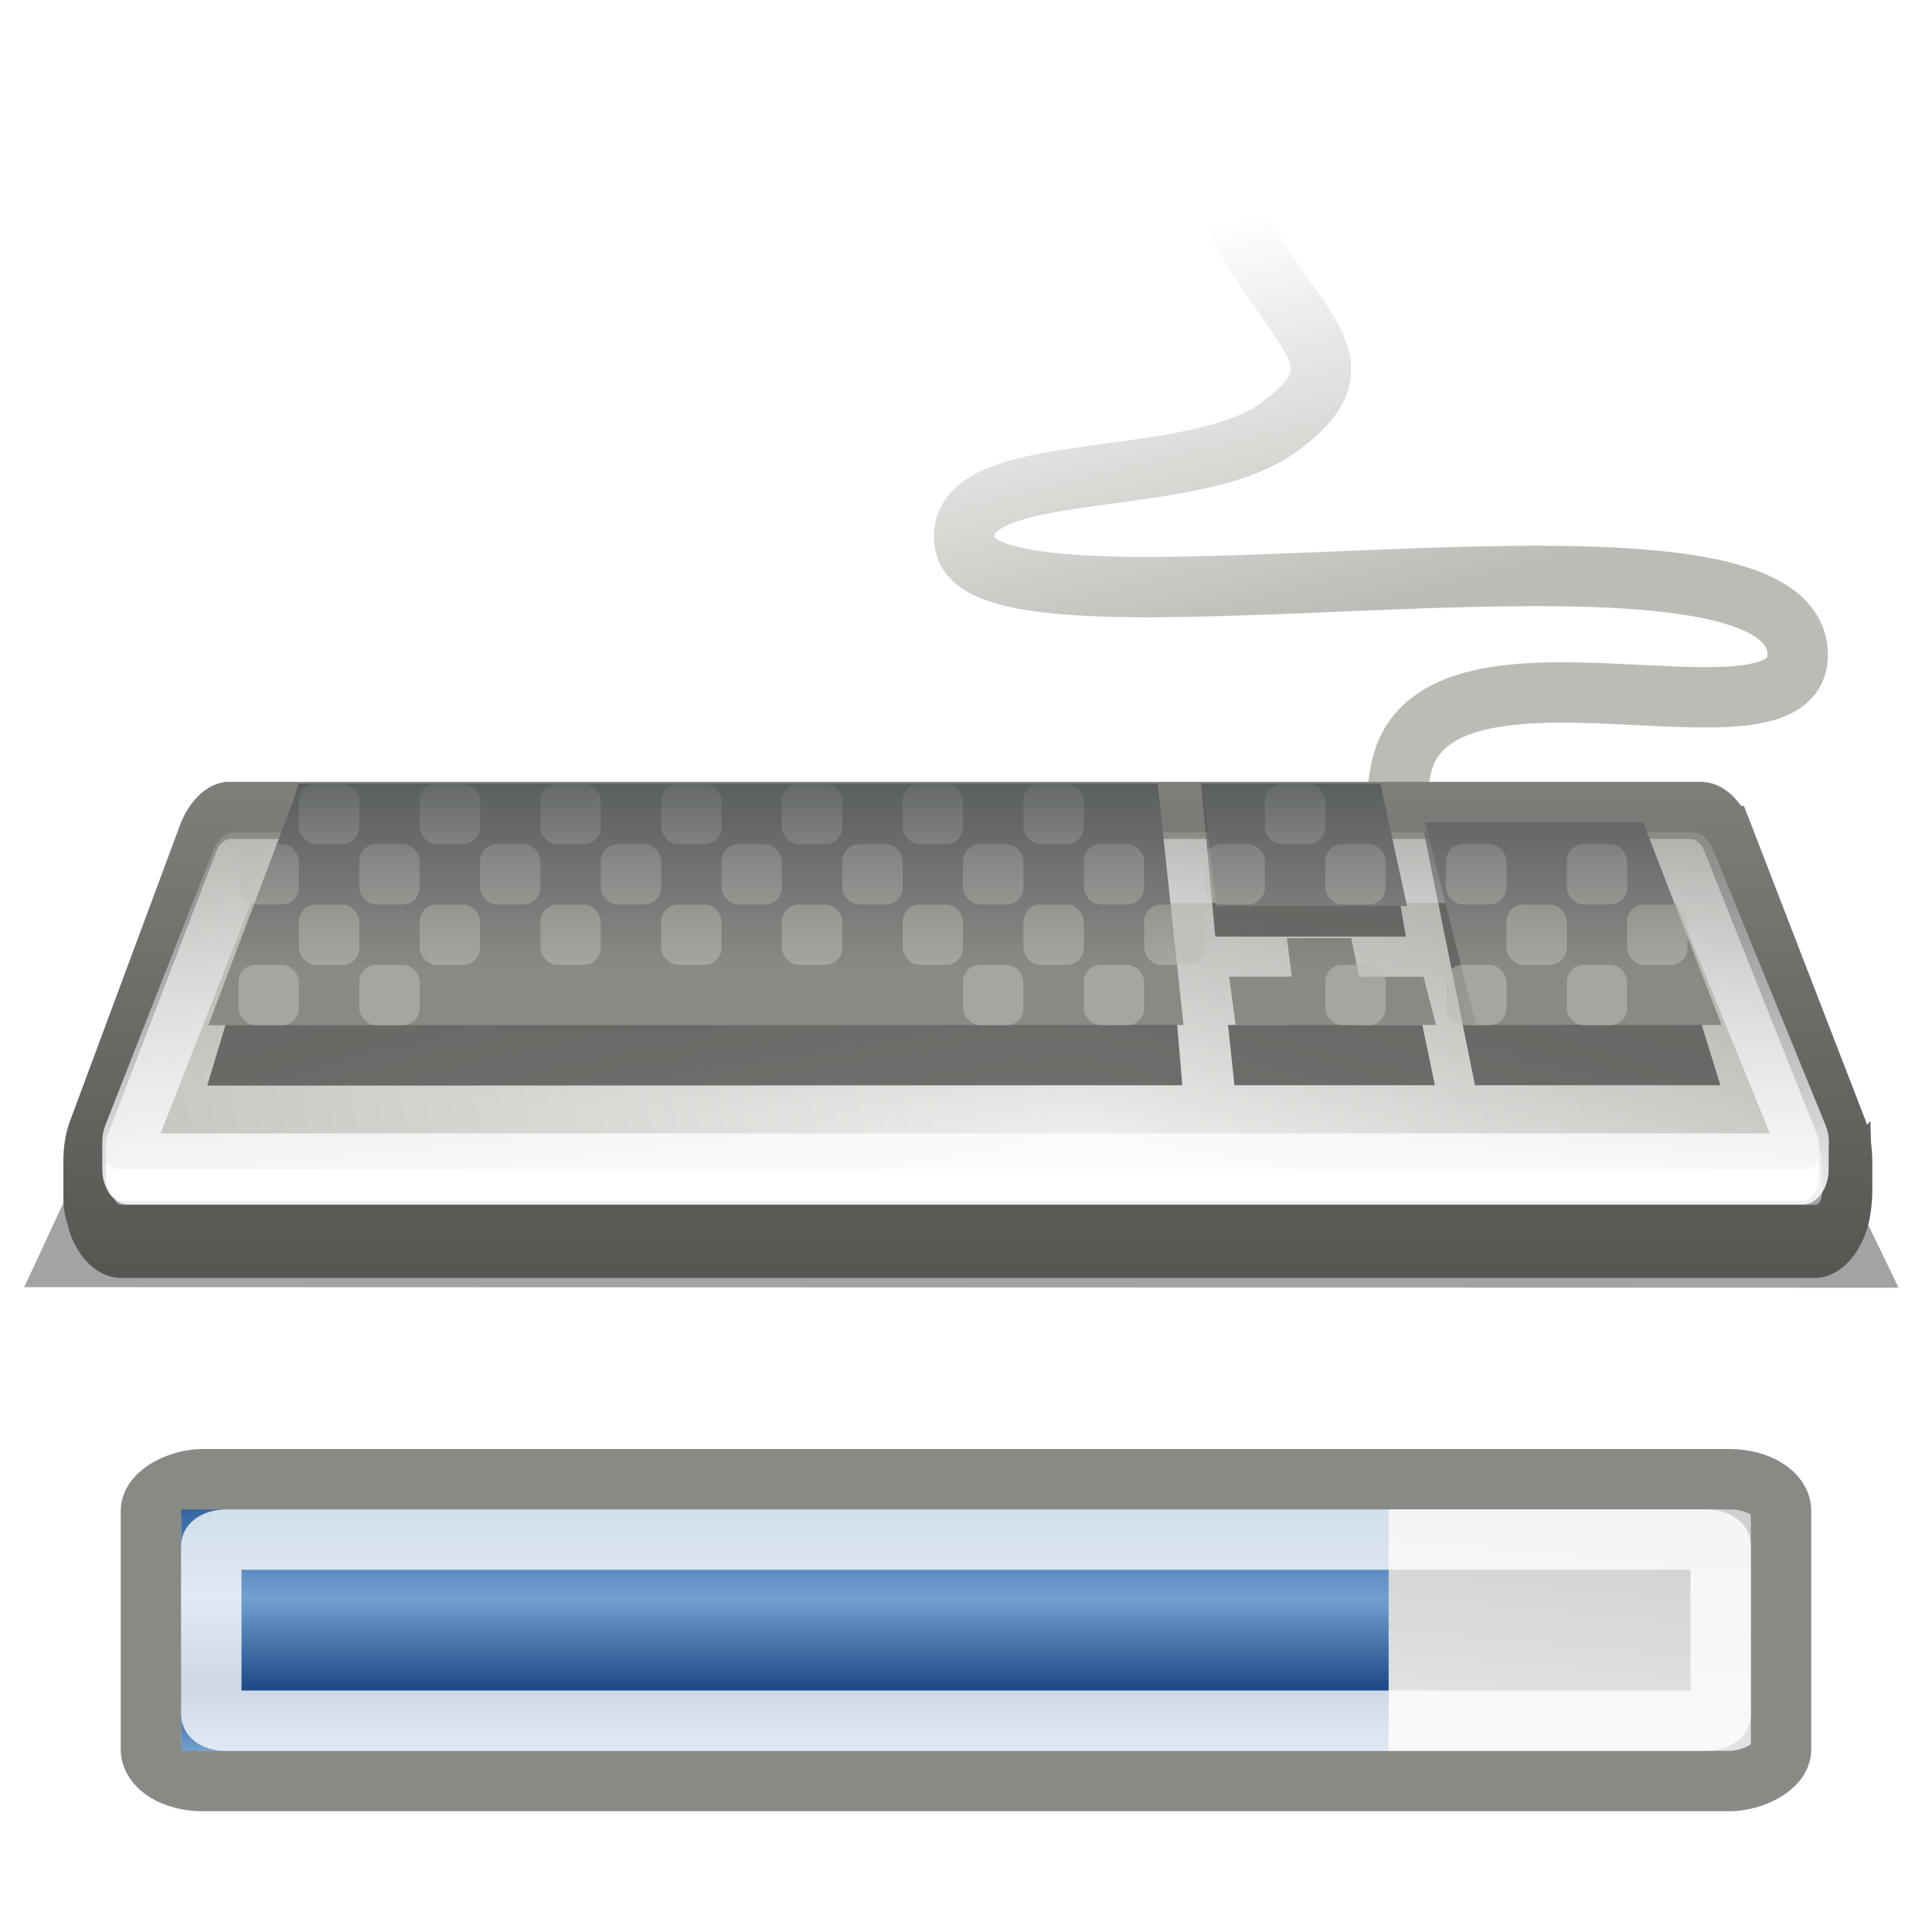 <?xml version="1.0" encoding="UTF-8" standalone="no"?>
<!-- Created with Inkscape (http://www.inkscape.org/) -->

<svg
   xmlns:dc="http://purl.org/dc/elements/1.1/"
   xmlns:cc="http://creativecommons.org/ns#"
   xmlns:rdf="http://www.w3.org/1999/02/22-rdf-syntax-ns#"
   xmlns:svg="http://www.w3.org/2000/svg"
   xmlns="http://www.w3.org/2000/svg"
   xmlns:xlink="http://www.w3.org/1999/xlink"
   xmlns:sodipodi="http://sodipodi.sourceforge.net/DTD/sodipodi-0.dtd"
   xmlns:inkscape="http://www.inkscape.org/namespaces/inkscape"
   width="32"
   height="32"
   id="svg3480"
   version="1.1"
   inkscape:version="0.48.4 r9939"
   sodipodi:docname="xfpm-keyboard-080.svg">
  <defs
     id="defs3482">
    <linearGradient
       inkscape:collect="always"
       xlink:href="#linearGradient3847"
       id="linearGradient6539"
       gradientUnits="userSpaceOnUse"
       gradientTransform="matrix(0.644,0,0,0.972,112.072,72.282)"
       x1="328.628"
       y1="74.433"
       x2="327.479"
       y2="67.362" />
    <linearGradient
       inkscape:collect="always"
       id="linearGradient3847">
      <stop
         style="stop-color:#babdb6;stop-opacity:1;"
         offset="0"
         id="stop3849" />
      <stop
         style="stop-color:#babdb6;stop-opacity:0;"
         offset="1"
         id="stop3851" />
    </linearGradient>
    <filter
       color-interpolation-filters="sRGB"
       inkscape:collect="always"
       id="filter4804"
       x="-0.035"
       width="1.069"
       y="-0.243"
       height="1.486">
      <feGaussianBlur
         inkscape:collect="always"
         stdDeviation="0.648"
         id="feGaussianBlur4806" />
    </filter>
    <linearGradient
       inkscape:collect="always"
       xlink:href="#linearGradient2740"
       id="linearGradient6541"
       gradientUnits="userSpaceOnUse"
       x1="147.5"
       y1="353.404"
       x2="145.437"
       y2="404.662" />
    <linearGradient
       id="linearGradient2740">
      <stop
         style="stop-color:#888a85;stop-opacity:1"
         offset="0"
         id="stop2742" />
      <stop
         style="stop-color:#888a85;stop-opacity:0;"
         offset="1"
         id="stop2744" />
    </linearGradient>
    <linearGradient
       inkscape:collect="always"
       xlink:href="#linearGradient4538"
       id="linearGradient6543"
       gradientUnits="userSpaceOnUse"
       x1="110.532"
       y1="416.369"
       x2="110.532"
       y2="360.967" />
    <linearGradient
       inkscape:collect="always"
       id="linearGradient4538">
      <stop
         style="stop-color:#555753;stop-opacity:1;"
         offset="0"
         id="stop4540" />
      <stop
         style="stop-color:#888a85;stop-opacity:1"
         offset="1"
         id="stop4542" />
    </linearGradient>
    <clipPath
       clipPathUnits="userSpaceOnUse"
       id="clipPath3519">
      <path
         inkscape:connector-curvature="0"
         sodipodi:nodetypes="cccsccccsccsscsccccc"
         id="path3521"
         d="m 49.053,377.918 c -0.711,0.073 -1.34,0.492 -1.68,1.12 l -14.28,26.383 c -0.172,0.324 -0.255,0.673 -0.249,1.027 1.72e-4,0.011 -3.28e-4,0.021 0,0.031 l 0,2.987 0,0.311 0.062,0 c 0.045,0.26 0.109,0.513 0.249,0.747 0.388,0.649 1.08,1.054 1.836,1.058 l 220.863,0 c 0.765,0.002 1.477,-0.399 1.867,-1.058 0.137,-0.232 0.206,-0.489 0.249,-0.747 0.049,-0.291 0.062,-0.871 0.062,-0.871 l 0,-2.084 c 0,-0.492 -0.035,-0.987 -0.28,-1.431 L 242.911,379.007 c -0.389,-0.68 -1.115,-1.097 -1.898,-1.089 l -191.742,0 c -0.073,-0.004 -0.145,-0.004 -0.218,0 z"
         style="fill:#000000;fill-opacity:1;stroke:none;display:inline;enable-background:new" />
    </clipPath>
    <radialGradient
       inkscape:collect="always"
       xlink:href="#linearGradient2748"
       id="radialGradient6545"
       gradientUnits="userSpaceOnUse"
       gradientTransform="matrix(-0.995,-1.723,1.125,-0.65,7.412,817.829)"
       cx="139.852"
       cy="260.935"
       fx="139.852"
       fy="260.935"
       r="112.594" />
    <linearGradient
       inkscape:collect="always"
       id="linearGradient2748">
      <stop
         style="stop-color:#eeeeec;stop-opacity:1"
         offset="0"
         id="stop2750" />
      <stop
         style="stop-color:#babdb6;stop-opacity:1"
         offset="1"
         id="stop2752" />
    </linearGradient>
    <filter
       color-interpolation-filters="sRGB"
       inkscape:collect="always"
       id="filter3523"
       x="-0.006"
       width="1.012"
       y="-0.366"
       height="1.733">
      <feGaussianBlur
         inkscape:collect="always"
         stdDeviation="0.572"
         id="feGaussianBlur3525" />
    </filter>
    <linearGradient
       inkscape:collect="always"
       xlink:href="#linearGradient2740"
       id="linearGradient6547"
       gradientUnits="userSpaceOnUse"
       x1="147.5"
       y1="353.404"
       x2="145.437"
       y2="404.662" />
    <linearGradient
       inkscape:collect="always"
       xlink:href="#linearGradient3833"
       id="linearGradient6549"
       gradientUnits="userSpaceOnUse"
       x1="178.917"
       y1="409.985"
       x2="178.917"
       y2="371.447" />
    <linearGradient
       inkscape:collect="always"
       id="linearGradient3833">
      <stop
         style="stop-color:#ffffff;stop-opacity:1;"
         offset="0"
         id="stop3835" />
      <stop
         style="stop-color:#ffffff;stop-opacity:0;"
         offset="1"
         id="stop3837" />
    </linearGradient>
    <linearGradient
       inkscape:collect="always"
       xlink:href="#linearGradient4574"
       id="linearGradient6551"
       gradientUnits="userSpaceOnUse"
       gradientTransform="matrix(0.597,0,0,0.8,128.085,77.4)"
       x1="316.183"
       y1="83.225"
       x2="316.183"
       y2="90.82" />
    <linearGradient
       inkscape:collect="always"
       id="linearGradient4574">
      <stop
         style="stop-color:#2e3436;stop-opacity:1"
         offset="0"
         id="stop4576" />
      <stop
         style="stop-color:#888a85;stop-opacity:1"
         offset="1"
         id="stop4578" />
    </linearGradient>
    <linearGradient
       inkscape:collect="always"
       id="linearGradient6481">
      <stop
         style="stop-color:#babdb6;stop-opacity:1;"
         offset="0"
         id="stop6483" />
      <stop
         style="stop-color:#babdb6;stop-opacity:0;"
         offset="1"
         id="stop6485" />
    </linearGradient>
    <linearGradient
       inkscape:collect="always"
       xlink:href="#linearGradient6481"
       id="linearGradient6553"
       gradientUnits="userSpaceOnUse"
       x1="319.5"
       y1="150.005"
       x2="319.5"
       y2="146.204" />
    <linearGradient
       inkscape:collect="always"
       xlink:href="#linearGradient6481"
       id="linearGradient6555"
       gradientUnits="userSpaceOnUse"
       x1="319.5"
       y1="150.005"
       x2="319.5"
       y2="146.204" />
    <linearGradient
       inkscape:collect="always"
       xlink:href="#linearGradient6481"
       id="linearGradient6557"
       gradientUnits="userSpaceOnUse"
       x1="319.5"
       y1="150.005"
       x2="319.5"
       y2="146.204" />
    <linearGradient
       inkscape:collect="always"
       xlink:href="#linearGradient6481"
       id="linearGradient6559"
       gradientUnits="userSpaceOnUse"
       x1="319.5"
       y1="150.005"
       x2="319.5"
       y2="146.204" />
    <linearGradient
       inkscape:collect="always"
       xlink:href="#linearGradient6481"
       id="linearGradient6561"
       gradientUnits="userSpaceOnUse"
       x1="319.5"
       y1="150.005"
       x2="319.5"
       y2="146.204" />
    <linearGradient
       inkscape:collect="always"
       xlink:href="#linearGradient6481"
       id="linearGradient6563"
       gradientUnits="userSpaceOnUse"
       x1="319.5"
       y1="150.005"
       x2="319.5"
       y2="146.204" />
    <linearGradient
       inkscape:collect="always"
       xlink:href="#linearGradient6481"
       id="linearGradient6565"
       gradientUnits="userSpaceOnUse"
       x1="319.5"
       y1="150.005"
       x2="319.5"
       y2="146.204" />
    <linearGradient
       inkscape:collect="always"
       xlink:href="#linearGradient6481"
       id="linearGradient6567"
       gradientUnits="userSpaceOnUse"
       x1="319.5"
       y1="150.005"
       x2="319.5"
       y2="146.204" />
    <linearGradient
       inkscape:collect="always"
       xlink:href="#linearGradient6481"
       id="linearGradient6569"
       gradientUnits="userSpaceOnUse"
       x1="319.5"
       y1="150.005"
       x2="319.5"
       y2="146.204" />
    <linearGradient
       inkscape:collect="always"
       xlink:href="#linearGradient6481"
       id="linearGradient6571"
       gradientUnits="userSpaceOnUse"
       x1="319.5"
       y1="150.005"
       x2="319.5"
       y2="146.204" />
    <linearGradient
       inkscape:collect="always"
       xlink:href="#linearGradient6481"
       id="linearGradient6573"
       gradientUnits="userSpaceOnUse"
       x1="319.5"
       y1="150.005"
       x2="319.5"
       y2="146.204" />
    <linearGradient
       inkscape:collect="always"
       xlink:href="#linearGradient6481"
       id="linearGradient6575"
       gradientUnits="userSpaceOnUse"
       x1="319.5"
       y1="150.005"
       x2="319.5"
       y2="146.204" />
    <linearGradient
       inkscape:collect="always"
       xlink:href="#linearGradient6481"
       id="linearGradient6577"
       gradientUnits="userSpaceOnUse"
       x1="319.5"
       y1="150.005"
       x2="319.5"
       y2="146.204" />
    <linearGradient
       inkscape:collect="always"
       xlink:href="#linearGradient6481"
       id="linearGradient6579"
       gradientUnits="userSpaceOnUse"
       x1="319.5"
       y1="150.005"
       x2="319.5"
       y2="146.204" />
    <linearGradient
       inkscape:collect="always"
       xlink:href="#linearGradient6481"
       id="linearGradient6581"
       gradientUnits="userSpaceOnUse"
       x1="319.5"
       y1="150.005"
       x2="319.5"
       y2="146.204" />
    <linearGradient
       inkscape:collect="always"
       xlink:href="#linearGradient6481"
       id="linearGradient6583"
       gradientUnits="userSpaceOnUse"
       x1="319.5"
       y1="150.005"
       x2="319.5"
       y2="146.204" />
    <linearGradient
       inkscape:collect="always"
       xlink:href="#linearGradient6481"
       id="linearGradient6585"
       gradientUnits="userSpaceOnUse"
       x1="319.5"
       y1="150.005"
       x2="319.5"
       y2="146.204" />
    <linearGradient
       inkscape:collect="always"
       xlink:href="#linearGradient6481"
       id="linearGradient6587"
       gradientUnits="userSpaceOnUse"
       x1="319.5"
       y1="150.005"
       x2="319.5"
       y2="146.204" />
    <linearGradient
       inkscape:collect="always"
       xlink:href="#linearGradient6481"
       id="linearGradient6589"
       gradientUnits="userSpaceOnUse"
       x1="319.5"
       y1="150.005"
       x2="319.5"
       y2="146.204" />
    <linearGradient
       inkscape:collect="always"
       xlink:href="#linearGradient6481"
       id="linearGradient6591"
       gradientUnits="userSpaceOnUse"
       x1="319.5"
       y1="150.005"
       x2="319.5"
       y2="146.204" />
    <linearGradient
       inkscape:collect="always"
       xlink:href="#linearGradient6481"
       id="linearGradient6593"
       gradientUnits="userSpaceOnUse"
       x1="319.5"
       y1="150.005"
       x2="319.5"
       y2="146.204" />
    <linearGradient
       inkscape:collect="always"
       xlink:href="#linearGradient6481"
       id="linearGradient6595"
       gradientUnits="userSpaceOnUse"
       x1="319.5"
       y1="150.005"
       x2="319.5"
       y2="146.204" />
    <linearGradient
       inkscape:collect="always"
       xlink:href="#linearGradient6481"
       id="linearGradient6597"
       gradientUnits="userSpaceOnUse"
       x1="319.5"
       y1="150.005"
       x2="319.5"
       y2="146.204" />
    <linearGradient
       inkscape:collect="always"
       xlink:href="#linearGradient6481"
       id="linearGradient6599"
       gradientUnits="userSpaceOnUse"
       x1="319.5"
       y1="150.005"
       x2="319.5"
       y2="146.204" />
    <linearGradient
       inkscape:collect="always"
       xlink:href="#linearGradient6481"
       id="linearGradient6601"
       gradientUnits="userSpaceOnUse"
       x1="319.5"
       y1="150.005"
       x2="319.5"
       y2="146.204" />
    <linearGradient
       inkscape:collect="always"
       xlink:href="#linearGradient6481"
       id="linearGradient6603"
       gradientUnits="userSpaceOnUse"
       x1="319.5"
       y1="150.005"
       x2="319.5"
       y2="146.204" />
    <linearGradient
       inkscape:collect="always"
       xlink:href="#linearGradient6481"
       id="linearGradient6605"
       gradientUnits="userSpaceOnUse"
       x1="319.5"
       y1="150.005"
       x2="319.5"
       y2="146.204" />
    <linearGradient
       inkscape:collect="always"
       xlink:href="#linearGradient6481"
       id="linearGradient6607"
       gradientUnits="userSpaceOnUse"
       x1="319.5"
       y1="150.005"
       x2="319.5"
       y2="146.204" />
    <linearGradient
       inkscape:collect="always"
       xlink:href="#linearGradient6481"
       id="linearGradient6609"
       gradientUnits="userSpaceOnUse"
       x1="319.5"
       y1="150.005"
       x2="319.5"
       y2="146.204" />
    <linearGradient
       inkscape:collect="always"
       xlink:href="#linearGradient6481"
       id="linearGradient6611"
       gradientUnits="userSpaceOnUse"
       x1="319.5"
       y1="150.005"
       x2="319.5"
       y2="146.204" />
    <linearGradient
       inkscape:collect="always"
       xlink:href="#linearGradient6481"
       id="linearGradient6613"
       gradientUnits="userSpaceOnUse"
       x1="319.5"
       y1="150.005"
       x2="319.5"
       y2="146.204" />
    <linearGradient
       inkscape:collect="always"
       xlink:href="#linearGradient6481"
       id="linearGradient6615"
       gradientUnits="userSpaceOnUse"
       x1="319.5"
       y1="150.005"
       x2="319.5"
       y2="146.204" />
    <linearGradient
       inkscape:collect="always"
       xlink:href="#linearGradient6481"
       id="linearGradient6617"
       gradientUnits="userSpaceOnUse"
       x1="319.5"
       y1="150.005"
       x2="319.5"
       y2="146.204" />
    <linearGradient
       inkscape:collect="always"
       xlink:href="#linearGradient6481"
       id="linearGradient6619"
       gradientUnits="userSpaceOnUse"
       x1="319.5"
       y1="150.005"
       x2="319.5"
       y2="146.204" />
    <linearGradient
       inkscape:collect="always"
       xlink:href="#linearGradient6481"
       id="linearGradient6621"
       gradientUnits="userSpaceOnUse"
       x1="319.5"
       y1="150.005"
       x2="319.5"
       y2="146.204" />
    <linearGradient
       inkscape:collect="always"
       xlink:href="#linearGradient6481"
       id="linearGradient6623"
       gradientUnits="userSpaceOnUse"
       x1="319.5"
       y1="150.005"
       x2="319.5"
       y2="146.204" />
    <linearGradient
       inkscape:collect="always"
       xlink:href="#linearGradient6481"
       id="linearGradient6625"
       gradientUnits="userSpaceOnUse"
       x1="319.5"
       y1="150.005"
       x2="319.5"
       y2="146.204" />
    <linearGradient
       y2="146.204"
       x2="319.5"
       y1="150.005"
       x1="319.5"
       gradientUnits="userSpaceOnUse"
       id="linearGradient4191"
       xlink:href="#linearGradient6481"
       inkscape:collect="always" />
    <linearGradient
       id="linearGradient4304">
      <stop
         style="stop-color:#cccccc;stop-opacity:1;"
         offset="0"
         id="stop4306" />
      <stop
         style="stop-color:#e2e2e2;stop-opacity:1;"
         offset="1"
         id="stop4308" />
    </linearGradient>
    <linearGradient
       y2="15.98"
       x2="41.616"
       y1="14.394"
       x1="31.197"
       gradientTransform="matrix(0.384,0,0,0.631,1032.385,-31.076)"
       gradientUnits="userSpaceOnUse"
       id="linearGradient3239"
       xlink:href="#linearGradient4304"
       inkscape:collect="always" />
    <linearGradient
       id="linearGradient9051-96-9-8-7-3-7">
      <stop
         id="stop9053-1-9-9-4-9-7"
         offset="0"
         style="stop-color:#3465a4;stop-opacity:1" />
      <stop
         style="stop-color:#729fcf;stop-opacity:1"
         offset="0.372"
         id="stop9055-04-3-2-8-9-1" />
      <stop
         style="stop-color:#204a87;stop-opacity:1"
         offset="0.744"
         id="stop9057-2-6-8-5-9-2" />
      <stop
         id="stop9059-22-0-8-8-2-8"
         offset="1"
         style="stop-color:#729fcf;stop-opacity:1" />
    </linearGradient>
    <linearGradient
       y2="1045.862"
       x2="28"
       y1="1045.862"
       x1="26"
       gradientTransform="matrix(2,0,0,4,993.362,-4196.449)"
       gradientUnits="userSpaceOnUse"
       id="linearGradient3233-9"
       xlink:href="#linearGradient9051-96-9-8-7-3-7"
       inkscape:collect="always" />
  </defs>
  <sodipodi:namedview
     id="base"
     pagecolor="#ffffff"
     bordercolor="#666666"
     borderopacity="1.0"
     inkscape:pageopacity="0.0"
     inkscape:pageshadow="2"
     inkscape:zoom="11.2"
     inkscape:cx="20.293551"
     inkscape:cy="18.725288"
     inkscape:document-units="px"
     inkscape:current-layer="layer1"
     showgrid="true"
     inkscape:window-width="1005"
     inkscape:window-height="671"
     inkscape:window-x="735"
     inkscape:window-y="377"
     inkscape:window-maximized="0">
    <inkscape:grid
       type="xygrid"
       id="grid3649"
       empspacing="5"
       visible="true"
       enabled="true"
       snapvisiblegridlinesonly="true" />
  </sodipodi:namedview>
  <g
     inkscape:label="Layer 1"
     inkscape:groupmode="layer"
     id="layer1"
     transform="translate(0,-1020.362)">
    <g
       style="display:inline;enable-background:new"
       id="g6489"
       transform="translate(-303.049,886.343)">
      <path
         inkscape:connector-curvature="0"
         sodipodi:nodetypes="cssssc"
         id="path4941"
         d="m 327.889,151.5 c 0,0 -2.117,-2.757 -1.623,-4.796 0.602,-2.482 6.559,-0.089 6.559,-1.837 0,-2.806 -13.451,0.082 -13.794,-1.837 -0.261,-1.462 3.723,-0.843 5.207,-1.939 2.349,-1.735 -2.039,-1.729 -2.164,-9.592"
         style="fill:none;stroke:url(#linearGradient6539);stroke-width:1;stroke-linecap:butt;stroke-linejoin:miter;stroke-miterlimit:4;stroke-opacity:1;stroke-dasharray:none;display:inline;enable-background:new" />
      <path
         inkscape:connector-curvature="0"
         transform="matrix(0.69,0,0,0.644,98.171,98.425)"
         sodipodi:nodetypes="ccccc"
         id="path4943"
         d="M 300.27,82 297.506,88.375 342.5,88.39 339.62,82 300.27,82 z"
         style="opacity:0.6;fill:#000000;fill-opacity:1;stroke:none;display:inline;filter:url(#filter4804);enable-background:new" />
      <path
         transform="matrix(0.127,0,0,0.185,300.609,78.049)"
         d="m 48.844,375.812 c -1.408,0.144 -2.638,0.974 -3.312,2.219 L 31.25,404.406 c -0.335,0.633 -0.512,1.354 -0.5,2.062 -0.001,-0.077 -0.004,-0.056 0,0.062 l 0,2.938 0,0.312 A 2.104,2.104 0 0 0 31.125,411 c 0.076,0.22 0.073,0.382 0.219,0.625 0.76,1.27 2.148,2.054 3.656,2.062 l 220.844,0 c 1.512,0.003 2.912,-0.785 3.688,-2.094 0.33,-0.557 0.434,-1.075 0.5,-1.469 0.114,-0.679 0.094,-1.156 0.094,-1.156 a 2.104,2.104 0 0 0 0,-0.062 l 0,-2.094 c 0,-0.597 -0.006,-1.516 -0.531,-2.469 L 244.75,377.969 a 2.104,2.104 0 0 0 -0.031,0 C 243.954,376.631 242.539,375.808 241,375.812 l -0.031,0 -191.594,0 c -0.033,-0.002 -0.061,9.1e-4 -0.094,0 -0.111,-0.003 -0.201,-0.006 -0.312,0 a 2.104,2.104 0 0 0 -0.125,0 z"
         id="path4945"
         style="fill:url(#linearGradient6541);fill-opacity:1;stroke:url(#linearGradient6543);stroke-width:6.54;stroke-linecap:square;stroke-linejoin:miter;stroke-miterlimit:4;stroke-opacity:1;stroke-dasharray:none;stroke-dashoffset:0.361;display:inline;enable-background:new"
         inkscape:original="M 49.0625 377.90625 C 48.351795 377.97898 47.715484 378.40319 47.375 379.03125 L 33.09375 405.40625 C 32.921854 405.73057 32.838 406.08368 32.84375 406.4375 C 32.843921 406.44806 32.843422 406.45818 32.84375 406.46875 L 32.84375 409.46875 L 32.84375 409.78125 L 32.90625 409.78125 C 32.951585 410.04087 33.016408 410.29742 33.15625 410.53125 C 33.544315 411.18013 34.243936 411.5896 35 411.59375 L 255.84375 411.59375 C 256.60912 411.59549 257.32874 411.18979 257.71875 410.53125 C 257.85619 410.2992 257.92557 410.03943 257.96875 409.78125 C 258.01748 409.48989 258.03125 408.90625 258.03125 408.90625 L 258.03125 406.8125 C 258.03125 406.32053 257.99454 405.81869 257.75 405.375 L 242.90625 379 C 242.51767 378.31998 241.78319 377.89854 241 377.90625 L 49.28125 377.90625 C 49.208701 377.90258 49.135047 377.90258 49.0625 377.90625 z "
         inkscape:radius="2.1041079"
         sodipodi:type="inkscape:offset" />
      <g
         transform="matrix(0.126,0,0,0.178,300.666,80.647)"
         clip-path="url(#clipPath3519)"
         id="g4947"
         style="display:inline;enable-background:new">
        <path
           inkscape:connector-curvature="0"
           style="fill:url(#radialGradient6545);fill-opacity:1;stroke:none;display:inline;enable-background:new"
           d="m 49.053,377.918 c -0.711,0.073 -1.34,0.492 -1.68,1.12 l -14.28,26.383 c -0.172,0.324 -0.255,0.673 -0.249,1.027 1.72e-4,0.011 -3.28e-4,0.021 0,0.031 l 0,2.987 0,0.311 0.062,0 c 0.045,0.26 0.109,0.513 0.249,0.747 0.388,0.649 1.08,1.054 1.836,1.058 l 220.863,0 c 0.765,0.002 1.477,-0.399 1.867,-1.058 0.137,-0.232 0.206,-0.489 0.249,-0.747 0.049,-0.291 0.062,-0.871 0.062,-0.871 l 0,-2.084 c 0,-0.492 -0.035,-0.987 -0.28,-1.431 L 242.911,379.007 c -0.389,-0.68 -1.115,-1.097 -1.898,-1.089 l -191.742,0 c -0.073,-0.004 -0.145,-0.004 -0.218,0 z"
           id="path4949"
           sodipodi:nodetypes="cccsccccsccsscsccccc" />
        <path
           inkscape:connector-curvature="0"
           style="fill:#ffffff;fill-opacity:1;stroke:none;display:inline;filter:url(#filter3523);enable-background:new"
           d="m 32.844,407.844 0,1.625 0,0.312 0.062,0 c 0.045,0.26 0.11,0.516 0.25,0.75 0.388,0.649 1.088,1.058 1.844,1.062 l 220.844,0 c 0.765,0.002 1.485,-0.404 1.875,-1.062 0.137,-0.232 0.207,-0.492 0.25,-0.75 0.049,-0.291 0.062,-0.875 0.062,-0.875 l 0,-1.062 c -0.41,0.504 -1.027,0.814 -1.688,0.812 l -221.844,0 c -0.653,-0.004 -1.25,-0.315 -1.656,-0.812 z"
           id="path4951" />
        <path
           inkscape:connector-curvature="0"
           style="fill:url(#linearGradient6547);fill-opacity:1;stroke:none;display:inline;enable-background:new"
           d="m 49.053,377.918 c -0.711,0.073 -1.34,0.492 -1.68,1.12 l -14.28,26.383 c -0.172,0.324 -0.255,0.673 -0.249,1.027 1.72e-4,0.011 -3.28e-4,0.021 0,0.031 l 0,2.987 0,0.311 0.062,0 c 0.045,0.26 0.109,0.513 0.249,0.747 0.388,0.649 1.08,1.054 1.836,1.058 l 220.863,0 c 0.765,0.002 1.477,-0.399 1.867,-1.058 0.137,-0.232 0.206,-0.489 0.249,-0.747 0.049,-0.291 0.062,-0.871 0.062,-0.871 l 0,-2.084 c 0,-0.492 -0.035,-0.987 -0.28,-1.431 L 242.911,379.007 c -0.389,-0.68 -1.115,-1.097 -1.898,-1.089 l -191.742,0 c -0.073,-0.004 -0.145,-0.004 -0.218,0 z"
           id="path4953"
           sodipodi:nodetypes="cccsccccsccsscsccccc" />
      </g>
      <path
         inkscape:connector-curvature="0"
         sodipodi:nodetypes="cccccccccccccccccccccccc"
         id="path4955"
         d="m 307.992,147 -1.511,5 16.151,-0.006 -0.427,-4.994 -14.213,0 z m 14.952,0 0.234,2.532 3.157,0 -0.442,-2.532 -2.95,0 z m 3.689,0.799 0.846,4.195 4.065,0 -1.299,-4.195 -3.611,0 z m -2.288,2.397 0.083,0.799 -1.039,0 0.106,0.999 3.32,0 -0.208,-0.999 -1.065,0 -0.132,-0.799 -1.065,0 z"
         style="opacity:0.831;fill:#555753;fill-opacity:1;fill-rule:evenodd;stroke:none;display:inline;enable-background:new" />
      <path
         transform="matrix(0.126,0,0,0.174,300.715,82.198)"
         d="m 49.5,380.406 -14.156,26.125 0,2.562 220.188,0 c 0.008,-0.108 -0.004,-0.138 0,-0.188 l 0,-0.062 0,-2.031 c 0,-0.367 -0.059,-0.383 0.031,-0.219 l -14.75,-26.188 -191.312,0 z"
         id="path4957"
         style="opacity:0.845;fill:none;stroke:url(#linearGradient6549);stroke-width:6.753;stroke-linecap:square;stroke-linejoin:round;stroke-miterlimit:4;stroke-opacity:1;stroke-dasharray:none;stroke-dashoffset:0.361;display:inline;enable-background:new"
         inkscape:original="M 49.0625 377.90625 C 48.351795 377.97898 47.715484 378.40319 47.375 379.03125 L 33.09375 405.40625 C 32.921854 405.73057 32.838 406.08368 32.84375 406.4375 C 32.843921 406.44806 32.843422 406.45818 32.84375 406.46875 L 32.84375 409.46875 L 32.84375 409.78125 L 32.90625 409.78125 C 32.951585 410.04087 33.016408 410.29742 33.15625 410.53125 C 33.544315 411.18013 34.243936 411.5896 35 411.59375 L 255.84375 411.59375 C 256.60912 411.59549 257.32874 411.18979 257.71875 410.53125 C 257.85619 410.2992 257.92557 410.03943 257.96875 409.78125 C 258.01748 409.48989 258.03125 408.90625 258.03125 408.90625 L 258.03125 406.8125 C 258.03125 406.32053 257.99454 405.81869 257.75 405.375 L 242.90625 379 C 242.51767 378.31998 241.78319 377.89854 241 377.90625 L 49.28125 377.90625 C 49.208701 377.90258 49.135047 377.90258 49.0625 377.90625 z "
         inkscape:radius="-2.5097508"
         sodipodi:type="inkscape:offset" />
      <path
         inkscape:connector-curvature="0"
         sodipodi:nodetypes="cccccccccccccccccccccccc"
         id="path4959"
         d="m 308.011,147 -1.511,4 16.151,-0.005 -0.427,-3.995 -14.213,0 z m 14.952,0 0.234,2.026 3.157,0 -0.442,-2.026 -2.95,0 z m 3.689,0.639 0.846,3.356 4.065,0 -1.299,-3.356 -3.611,0 z m -2.288,1.918 0.083,0.639 -1.039,0 0.106,0.799 3.32,0 -0.208,-0.799 -1.065,0 -0.132,-0.639 -1.065,0 z"
         style="fill:url(#linearGradient6551);fill-opacity:1;fill-rule:evenodd;stroke:none;display:inline;enable-background:new" />
      <g
         style="fill:url(#linearGradient4191);fill-opacity:1"
         id="g6429">
        <rect
           style="opacity:0.554;fill:url(#linearGradient6553);fill-opacity:1;stroke:none;display:inline;enable-background:new"
           id="rect6011"
           width="1"
           height="1"
           x="307"
           y="150"
           rx="0.281"
           ry="0.281" />
        <rect
           style="opacity:0.554;fill:url(#linearGradient6555);fill-opacity:1;stroke:none;display:inline;enable-background:new"
           id="rect6013"
           width="1"
           height="1"
           x="308"
           y="149"
           rx="0.281"
           ry="0.281" />
        <rect
           style="opacity:0.554;fill:url(#linearGradient6557);fill-opacity:1;stroke:none;display:inline;enable-background:new"
           id="rect6019"
           width="1"
           height="1"
           x="310"
           y="149"
           rx="0.281"
           ry="0.281" />
        <rect
           style="opacity:0.554;fill:url(#linearGradient6559);fill-opacity:1;stroke:none;display:inline;enable-background:new"
           id="rect6023"
           width="1"
           height="1"
           x="309"
           y="150"
           rx="0.281"
           ry="0.281" />
        <rect
           style="opacity:0.554;fill:url(#linearGradient6561);fill-opacity:1;stroke:none;display:inline;enable-background:new"
           id="rect6027"
           width="1"
           height="1"
           x="312"
           y="149"
           rx="0.281"
           ry="0.281" />
        <rect
           style="opacity:0.554;fill:url(#linearGradient6563);fill-opacity:1;stroke:none;display:inline;enable-background:new"
           id="rect6029"
           width="1"
           height="1"
           x="314"
           y="149"
           rx="0.281"
           ry="0.281" />
        <rect
           style="opacity:0.554;fill:url(#linearGradient6565);fill-opacity:1;stroke:none;display:inline;enable-background:new"
           id="rect6035"
           width="1"
           height="1"
           x="316"
           y="149"
           rx="0.281"
           ry="0.281" />
        <rect
           style="opacity:0.554;fill:url(#linearGradient6567);fill-opacity:1;stroke:none;display:inline;enable-background:new"
           id="rect6043"
           width="1"
           height="1"
           x="318"
           y="149"
           rx="0.281"
           ry="0.281" />
        <rect
           style="opacity:0.554;fill:url(#linearGradient6569);fill-opacity:1;stroke:none;display:inline;enable-background:new"
           id="rect6049"
           width="1"
           height="1"
           x="319"
           y="150"
           rx="0.281"
           ry="0.281" />
        <rect
           style="opacity:0.554;fill:url(#linearGradient6571);fill-opacity:1;stroke:none;display:inline;enable-background:new"
           id="rect6051"
           width="1"
           height="1"
           x="320"
           y="149"
           rx="0.281"
           ry="0.281" />
        <rect
           style="opacity:0.554;fill:url(#linearGradient6573);fill-opacity:1;stroke:none;display:inline;enable-background:new"
           id="rect6053"
           width="1"
           height="1"
           x="322"
           y="149"
           rx="0.281"
           ry="0.281" />
        <rect
           style="opacity:0.554;fill:url(#linearGradient6575);fill-opacity:1;stroke:none;display:inline;enable-background:new"
           id="rect6059"
           width="1"
           height="1"
           x="321"
           y="150"
           rx="0.281"
           ry="0.281" />
        <rect
           style="opacity:0.554;fill:url(#linearGradient6577);fill-opacity:1;stroke:none;display:inline;enable-background:new"
           id="rect6061"
           width="1"
           height="1"
           x="325"
           y="150"
           rx="0.281"
           ry="0.281" />
        <rect
           style="opacity:0.554;fill:url(#linearGradient6579);fill-opacity:1;stroke:none;display:inline;enable-background:new"
           id="rect6075"
           width="1"
           height="1"
           x="327"
           y="150"
           rx="0.281"
           ry="0.281" />
        <rect
           style="opacity:0.554;fill:url(#linearGradient6581);fill-opacity:1;stroke:none;display:inline;enable-background:new"
           id="rect6079"
           width="1"
           height="1"
           x="328"
           y="149"
           rx="0.281"
           ry="0.281" />
        <rect
           style="opacity:0.554;fill:url(#linearGradient6583);fill-opacity:1;stroke:none;display:inline;enable-background:new"
           id="rect6081"
           width="1"
           height="1"
           x="330"
           y="149"
           rx="0.281"
           ry="0.281" />
        <rect
           style="opacity:0.554;fill:url(#linearGradient6585);fill-opacity:1;stroke:none;display:inline;enable-background:new"
           id="rect6085"
           width="1"
           height="1"
           x="329"
           y="150"
           rx="0.281"
           ry="0.281" />
        <rect
           style="opacity:0.554;fill:url(#linearGradient6587);fill-opacity:1;stroke:none"
           id="rect6123"
           width="1"
           height="1"
           x="307"
           y="148"
           rx="0.281"
           ry="0.281" />
        <rect
           style="opacity:0.554;fill:url(#linearGradient6589);fill-opacity:1;stroke:none;display:inline;enable-background:new"
           id="rect6127"
           width="1"
           height="1"
           x="308"
           y="147"
           rx="0.281"
           ry="0.281" />
        <rect
           style="opacity:0.554;fill:url(#linearGradient6591);fill-opacity:1;stroke:none;display:inline;enable-background:new"
           id="rect6129"
           width="1"
           height="1"
           x="309"
           y="148"
           rx="0.281"
           ry="0.281" />
        <rect
           style="opacity:0.554;fill:url(#linearGradient6593);fill-opacity:1;stroke:none;display:inline;enable-background:new"
           id="rect6131"
           width="1"
           height="1"
           x="311"
           y="148"
           rx="0.281"
           ry="0.281" />
        <rect
           style="opacity:0.554;fill:url(#linearGradient6595);fill-opacity:1;stroke:none;display:inline;enable-background:new"
           id="rect6133"
           width="1"
           height="1"
           x="310"
           y="147"
           rx="0.281"
           ry="0.281" />
        <rect
           style="opacity:0.554;fill:url(#linearGradient6597);fill-opacity:1;stroke:none;display:inline;enable-background:new"
           id="rect6135"
           width="1"
           height="1"
           x="312"
           y="147"
           rx="0.281"
           ry="0.281" />
        <rect
           style="opacity:0.554;fill:url(#linearGradient6599);fill-opacity:1;stroke:none;display:inline;enable-background:new"
           id="rect6137"
           width="1"
           height="1"
           x="313"
           y="148"
           rx="0.281"
           ry="0.281" />
        <rect
           style="opacity:0.554;fill:url(#linearGradient6601);fill-opacity:1;stroke:none;display:inline;enable-background:new"
           id="rect6139"
           width="1"
           height="1"
           x="315"
           y="148"
           rx="0.281"
           ry="0.281" />
        <rect
           style="opacity:0.554;fill:url(#linearGradient6603);fill-opacity:1;stroke:none;display:inline;enable-background:new"
           id="rect6141"
           width="1"
           height="1"
           x="314"
           y="147"
           rx="0.281"
           ry="0.281" />
        <rect
           style="opacity:0.554;fill:url(#linearGradient6605);fill-opacity:1;stroke:none;display:inline;enable-background:new"
           id="rect6143"
           width="1"
           height="1"
           x="316"
           y="147"
           rx="0.281"
           ry="0.281" />
        <rect
           style="opacity:0.554;fill:url(#linearGradient6607);fill-opacity:1;stroke:none;display:inline;enable-background:new"
           id="rect6145"
           width="1"
           height="1"
           x="317"
           y="148"
           rx="0.281"
           ry="0.281" />
        <rect
           style="opacity:0.554;fill:url(#linearGradient6609);fill-opacity:1;stroke:none;display:inline;enable-background:new"
           id="rect6147"
           width="1"
           height="1"
           x="319"
           y="148"
           rx="0.281"
           ry="0.281" />
        <rect
           style="opacity:0.554;fill:url(#linearGradient6611);fill-opacity:1;stroke:none;display:inline;enable-background:new"
           id="rect6149"
           width="1"
           height="1"
           x="318"
           y="147"
           rx="0.281"
           ry="0.281" />
        <rect
           style="opacity:0.554;fill:url(#linearGradient6613);fill-opacity:1;stroke:none;display:inline;enable-background:new"
           id="rect6151"
           width="1"
           height="1"
           x="320"
           y="147"
           rx="0.281"
           ry="0.281" />
        <rect
           style="opacity:0.554;fill:url(#linearGradient6615);fill-opacity:1;stroke:none;display:inline;enable-background:new"
           id="rect6153"
           width="1"
           height="1"
           x="321"
           y="148"
           rx="0.281"
           ry="0.281" />
        <rect
           style="opacity:0.554;fill:url(#linearGradient6617);fill-opacity:1;stroke:none;display:inline;enable-background:new"
           id="rect6155"
           width="1"
           height="1"
           x="323"
           y="148"
           rx="0.281"
           ry="0.281" />
        <rect
           style="opacity:0.554;fill:url(#linearGradient6619);fill-opacity:1;stroke:none;display:inline;enable-background:new"
           id="rect6159"
           width="1"
           height="1"
           x="324"
           y="147"
           rx="0.281"
           ry="0.281" />
        <rect
           style="opacity:0.554;fill:url(#linearGradient6621);fill-opacity:1;stroke:none;display:inline;enable-background:new"
           id="rect6161"
           width="1"
           height="1"
           x="327"
           y="148"
           rx="0.281"
           ry="0.281" />
        <rect
           style="opacity:0.554;fill:url(#linearGradient6623);fill-opacity:1;stroke:none;display:inline;enable-background:new"
           id="rect6163"
           width="1"
           height="1"
           x="329"
           y="148"
           rx="0.281"
           ry="0.281" />
        <rect
           style="opacity:0.554;fill:url(#linearGradient6625);fill-opacity:1;stroke:none;display:inline;enable-background:new"
           id="rect6173"
           width="1"
           height="1"
           x="325"
           y="148"
           rx="0.281"
           ry="0.281" />
      </g>
    </g>
    <rect
       style="color:#000000;fill:url(#linearGradient3239);fill-opacity:1;fill-rule:evenodd;stroke:#888a85;stroke-width:1;stroke-linecap:butt;stroke-linejoin:round;stroke-miterlimit:4;stroke-opacity:1;stroke-dasharray:none;stroke-dashoffset:0;marker:none;visibility:visible;display:inline;overflow:visible"
       id="rect4302"
       width="5"
       height="27"
       x="1044.862"
       y="-29.5"
       rx="0.525"
       ry="0.858"
       transform="matrix(0,1,-1,0,0,0)" />
    <rect
       style="fill:url(#linearGradient3233-9);fill-opacity:1;stroke:none"
       id="rect4516"
       width="4"
       height="20"
       x="1045.362"
       y="-23"
       transform="matrix(0,1,-1,0,0,0)" />
    <rect
       ry="0.241"
       rx="0.106"
       y="-28.5"
       x="1045.862"
       height="25"
       width="3"
       id="rect4312"
       style="opacity:0.78;color:#000000;fill:none;stroke:#ffffff;stroke-width:1;stroke-linecap:butt;stroke-linejoin:round;stroke-miterlimit:4;stroke-opacity:1;stroke-dasharray:none;stroke-dashoffset:0;marker:none;visibility:visible;display:inline;overflow:visible"
       transform="matrix(0,1,-1,0,0,0)" />
  </g>
</svg>
